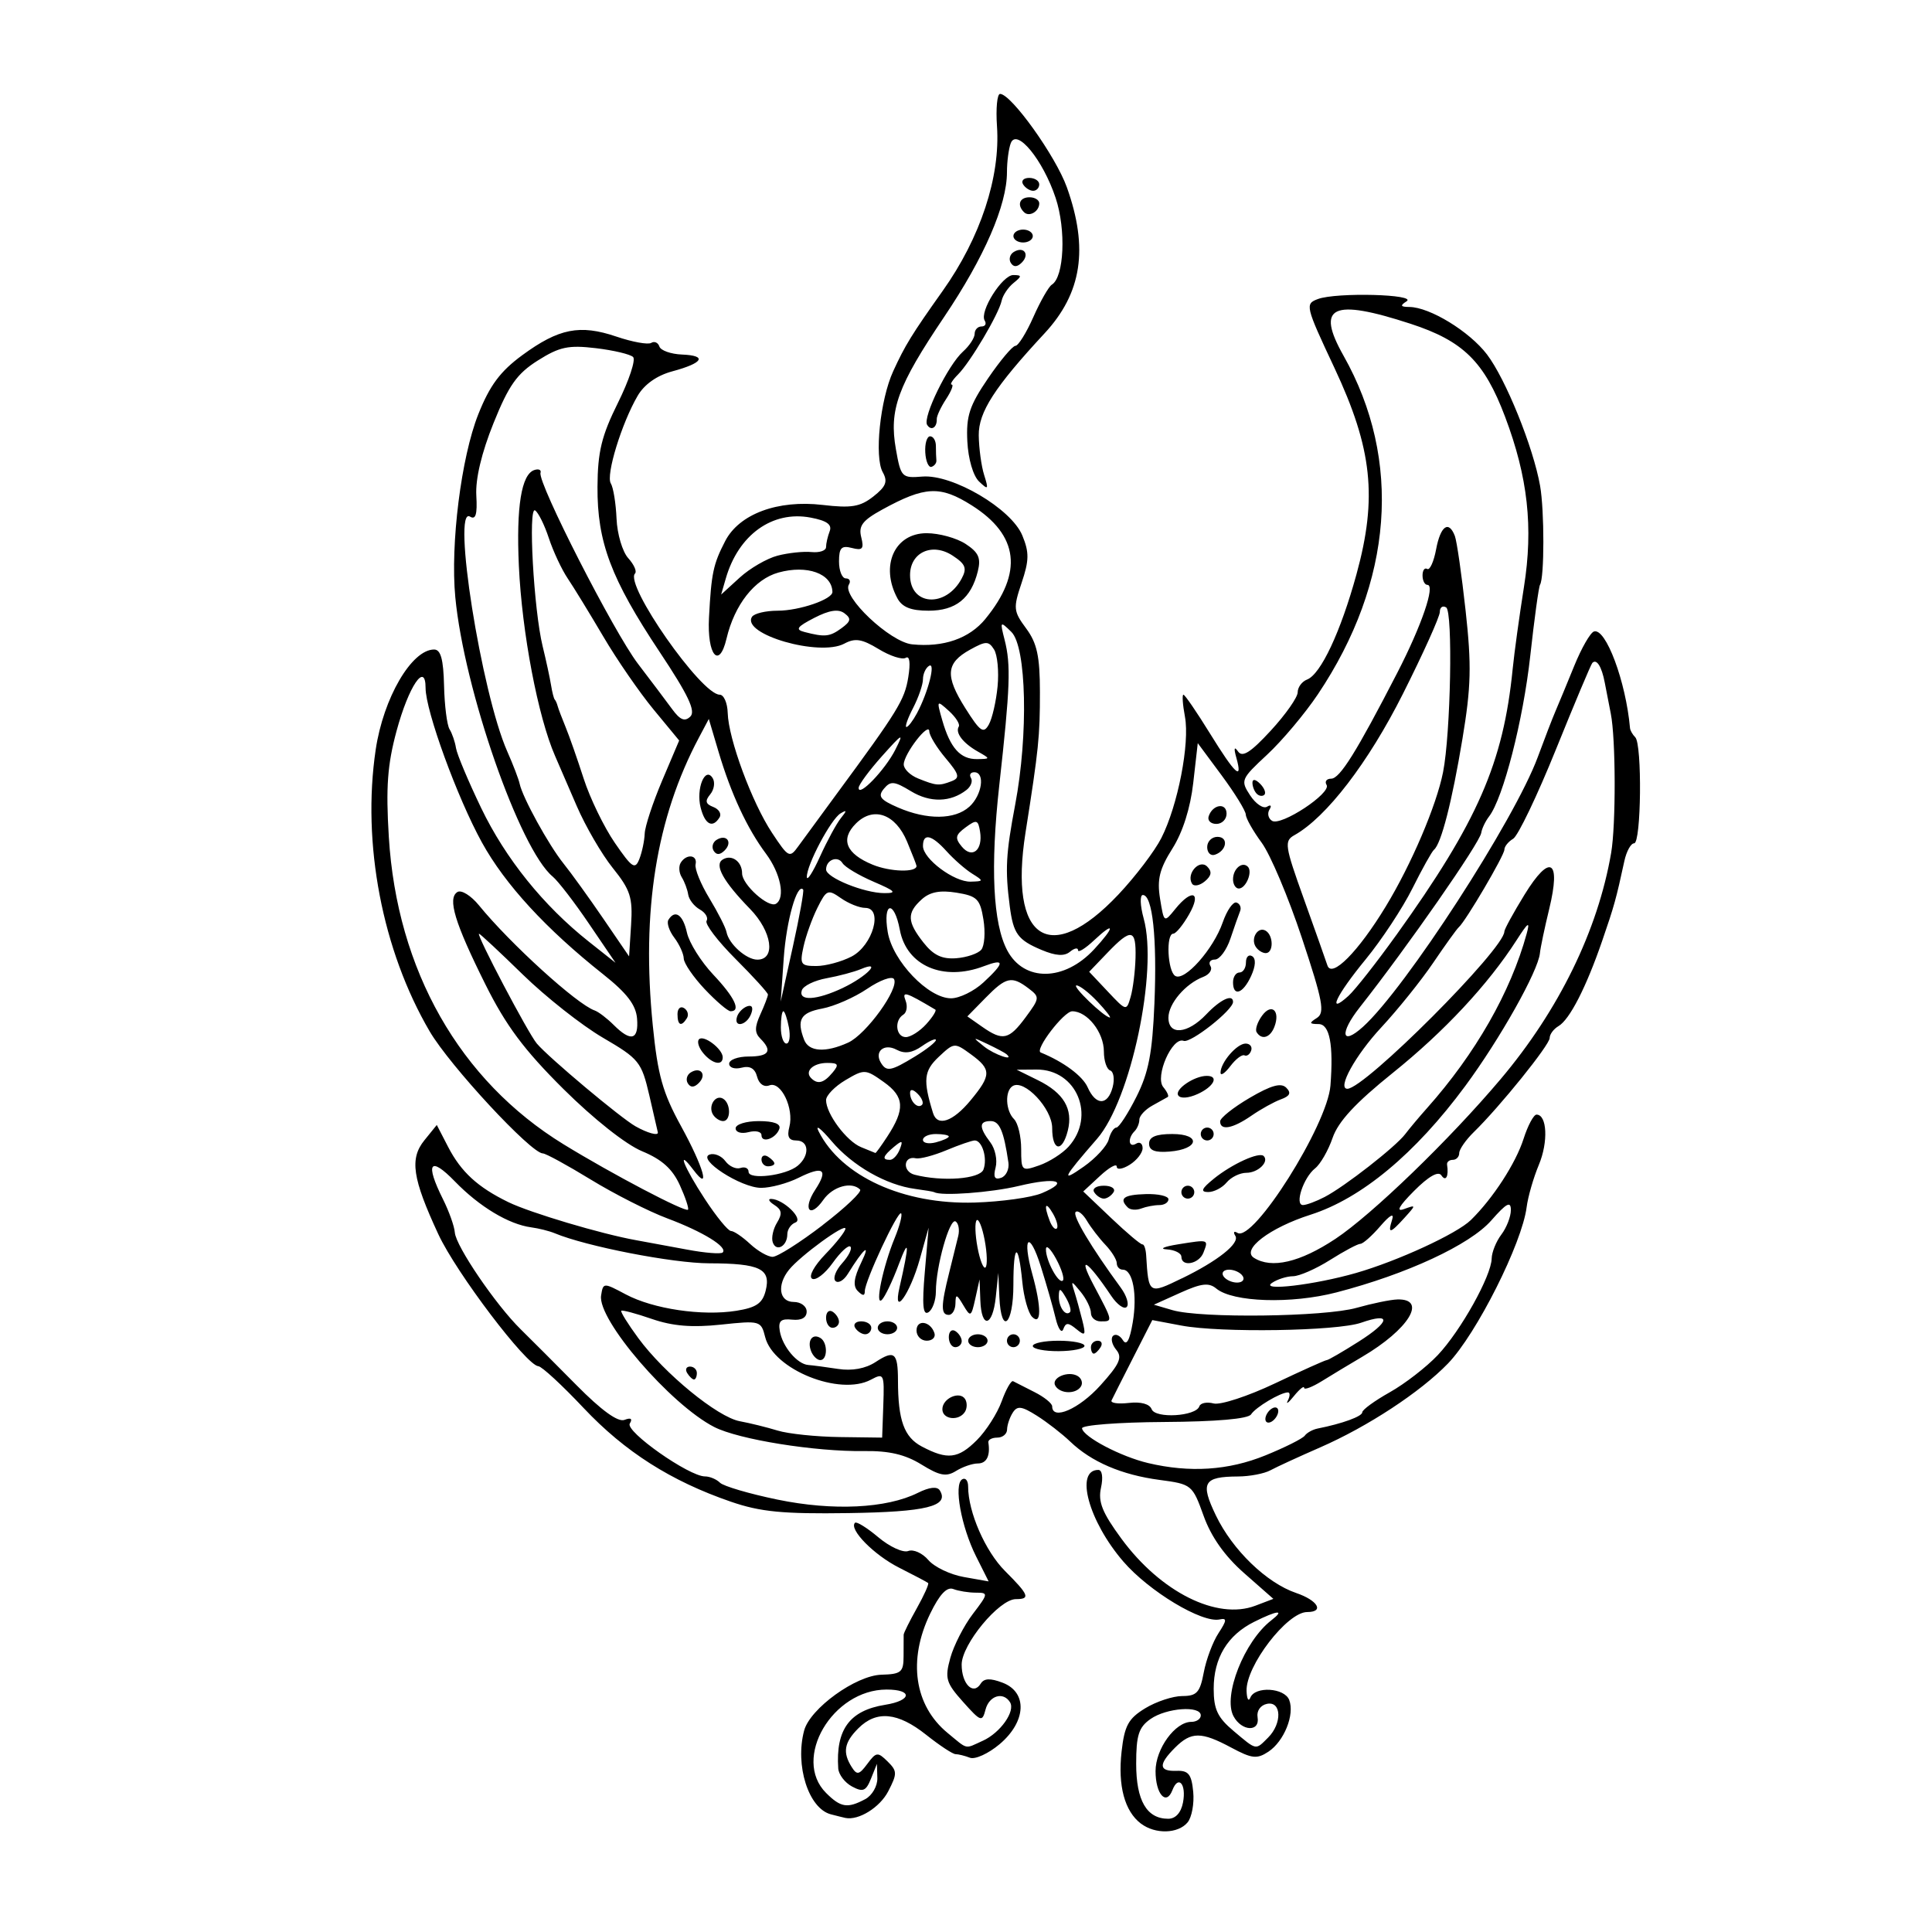 <?xml version="1.0" encoding="UTF-8" standalone="no"?>
<svg
   xmlns:dc="http://purl.org/dc/elements/1.1/"
   xmlns:cc="http://creativecommons.org/ns#"
   xmlns:rdf="http://www.w3.org/1999/02/22-rdf-syntax-ns#"
   xmlns:svg="http://www.w3.org/2000/svg"
   xmlns="http://www.w3.org/2000/svg"
   id="svgAY4"
   version="1.1"
   viewBox="0 0 100 100"
   height="100"
   width="100">
  <defs
     id="defs6029" />
  <path
     id="pathAY4"
     d="m 59.054,94.39 c -0.846,-0.642 -1.2,-1.963 -1.001,-3.729 0.151,-1.343 0.35,-1.708 1.22,-2.239 0.572,-0.349 1.436,-0.634 1.922,-0.635 0.75,-0.001 0.917,-0.184 1.111,-1.22 0.126,-0.671 0.469,-1.586 0.763,-2.034 0.435,-0.664 0.446,-0.795 0.059,-0.711 -0.909,0.199 -3.659,-1.456 -4.991,-3.004 -1.791,-2.081 -2.514,-4.735 -1.288,-4.735 0.199,0 0.256,0.386 0.138,0.923 -0.16,0.728 0.064,1.286 1.06,2.641 2.032,2.763 4.944,4.219 6.929,3.465 l 0.933,-0.355 -1.51,-1.329 C 63.394,80.544 62.691,79.551 62.3,78.462 61.72,76.85 61.684,76.821 60.012,76.599 58.057,76.339 56.49,75.667 55.395,74.617 c -0.422,-0.404 -1.199,-1.008 -1.728,-1.341 -0.789,-0.498 -1.013,-0.526 -1.249,-0.154 -0.158,0.249 -0.289,0.641 -0.292,0.871 -0.003,0.23 -0.231,0.418 -0.507,0.418 -0.276,0 -0.484,0.113 -0.462,0.251 0.109,0.691 -0.089,1.087 -0.546,1.087 -0.278,0 -0.786,0.175 -1.128,0.388 -0.502,0.314 -0.845,0.25 -1.79,-0.334 -0.84,-0.519 -1.674,-0.715 -2.969,-0.696 -2.535,0.037 -6.493,-0.599 -7.755,-1.245 -2.27,-1.162 -6.053,-5.56 -5.856,-6.807 0.106,-0.673 0.121,-0.673 1.278,-0.057 1.42,0.756 3.952,1.131 5.724,0.848 1.027,-0.164 1.352,-0.386 1.515,-1.037 0.285,-1.136 -0.288,-1.414 -2.922,-1.42 -1.886,-0.004 -6.364,-0.876 -7.995,-1.556 -0.276,-0.115 -0.825,-0.253 -1.219,-0.306 -1.163,-0.156 -2.679,-1.068 -3.948,-2.375 -1.3,-1.339 -1.555,-0.958 -0.617,0.92 0.313,0.626 0.589,1.401 0.613,1.723 0.053,0.707 2.122,3.747 3.407,5.007 0.511,0.501 1.813,1.805 2.895,2.899 1.291,1.306 2.142,1.921 2.479,1.792 0.332,-0.128 0.429,-0.061 0.275,0.188 -0.251,0.405 3.064,2.738 3.891,2.738 0.248,0 0.598,0.147 0.777,0.326 0.179,0.179 1.518,0.573 2.976,0.874 2.867,0.593 5.646,0.459 7.266,-0.349 0.598,-0.298 1.002,-0.343 1.136,-0.127 0.507,0.82 -0.69,1.116 -4.746,1.175 -3.379,0.049 -4.537,-0.063 -6.065,-0.589 -3.105,-1.068 -5.49,-2.586 -7.627,-4.853 -1.11,-1.178 -2.163,-2.151 -2.341,-2.161 -0.615,-0.036 -4.246,-4.827 -5.176,-6.829 -1.344,-2.894 -1.495,-3.911 -0.721,-4.867 l 0.64,-0.791 0.586,1.134 c 0.672,1.3 1.535,2.09 3.123,2.863 1.131,0.55 4.814,1.647 6.6,1.966 0.538,0.096 1.731,0.316 2.65,0.489 0.919,0.173 1.747,0.239 1.839,0.148 0.276,-0.276 -1.021,-1.074 -2.87,-1.766 -0.957,-0.358 -2.737,-1.261 -3.955,-2.006 -1.218,-0.745 -2.335,-1.355 -2.483,-1.355 -0.607,0 -4.814,-4.536 -5.856,-6.314 -2.454,-4.187 -3.517,-9.733 -2.796,-14.585 0.398,-2.675 1.86,-5.183 3.023,-5.183 0.344,0 0.483,0.504 0.515,1.87 0.024,1.028 0.152,2.044 0.285,2.257 0.133,0.213 0.283,0.651 0.333,0.972 0.05,0.322 0.635,1.715 1.3,3.097 1.263,2.626 3.224,5.062 5.571,6.921 l 1.386,1.098 -1.371,-2.018 C 29.735,46.704 28.887,45.603 28.604,45.368 26.899,43.953 24.02,35.689 23.566,30.909 c -0.26,-2.744 0.305,-7.241 1.19,-9.465 0.595,-1.496 1.138,-2.225 2.278,-3.061 1.892,-1.387 2.983,-1.602 4.871,-0.961 0.827,0.281 1.638,0.427 1.802,0.326 0.164,-0.102 0.355,-0.017 0.423,0.188 0.068,0.205 0.595,0.392 1.17,0.415 1.326,0.054 1.103,0.438 -0.506,0.871 -0.792,0.213 -1.444,0.674 -1.788,1.263 -0.831,1.423 -1.655,4.108 -1.391,4.535 0.13,0.21 0.263,1.031 0.297,1.825 0.033,0.794 0.306,1.714 0.605,2.045 0.299,0.331 0.458,0.688 0.352,0.794 -0.562,0.562 3.427,6.273 4.382,6.273 0.213,0 0.4,0.424 0.415,0.943 0.038,1.348 1.253,4.635 2.295,6.209 0.852,1.287 0.91,1.317 1.361,0.691 0.259,-0.36 1.137,-1.557 1.95,-2.66 3.208,-4.354 3.549,-4.909 3.739,-6.08 0.122,-0.752 0.073,-1.136 -0.13,-1.011 -0.18,0.111 -0.812,-0.093 -1.404,-0.454 -0.863,-0.525 -1.217,-0.581 -1.776,-0.281 -1.285,0.688 -5.336,-0.485 -4.78,-1.384 0.109,-0.176 0.708,-0.32 1.332,-0.32 1.122,0 2.843,-0.591 2.833,-0.973 -0.025,-0.951 -1.309,-1.412 -2.791,-1.003 -1.236,0.341 -2.276,1.664 -2.691,3.421 -0.38,1.613 -1.01,0.856 -0.907,-1.089 0.122,-2.302 0.22,-2.765 0.838,-3.959 0.726,-1.405 2.719,-2.145 5.041,-1.872 1.489,0.175 1.948,0.099 2.629,-0.437 0.658,-0.517 0.756,-0.773 0.484,-1.259 -0.44,-0.787 -0.134,-3.745 0.541,-5.221 0.615,-1.344 0.96,-1.904 2.561,-4.159 1.955,-2.751 2.994,-5.901 2.813,-8.522 -0.064,-0.922 0.008,-1.676 0.159,-1.676 0.577,0 2.882,3.223 3.458,4.835 1.131,3.165 0.777,5.477 -1.158,7.561 -2.583,2.782 -3.418,4.078 -3.403,5.277 0.009,0.671 0.134,1.596 0.28,2.055 0.238,0.754 0.212,0.787 -0.264,0.334 -0.305,-0.29 -0.562,-1.166 -0.607,-2.076 -0.066,-1.317 0.109,-1.85 1.07,-3.26 0.632,-0.927 1.27,-1.685 1.418,-1.686 0.148,-3.68e-4 0.566,-0.672 0.929,-1.491 0.363,-0.82 0.793,-1.573 0.955,-1.674 0.639,-0.395 0.747,-2.84 0.199,-4.49 C 53.983,8.271 52.624,6.611 52.317,7.411 52.209,7.694 52.12,8.368 52.12,8.909 c 0,1.709 -1.17,4.406 -3.256,7.502 -2.408,3.575 -2.853,4.798 -2.492,6.841 0.256,1.451 0.305,1.502 1.368,1.415 1.566,-0.127 4.602,1.661 5.174,3.046 0.363,0.879 0.357,1.29 -0.036,2.457 -0.441,1.308 -0.425,1.465 0.237,2.36 0.562,0.76 0.709,1.441 0.711,3.28 0.002,2.316 -0.065,2.964 -0.746,7.284 -0.875,5.55 1.254,6.972 4.806,3.209 0.88,-0.932 1.881,-2.249 2.225,-2.927 0.854,-1.681 1.48,-4.902 1.221,-6.283 -0.117,-0.625 -0.152,-1.136 -0.078,-1.136 0.074,0 0.692,0.903 1.373,2.006 1.309,2.12 1.713,2.492 1.365,1.254 -0.139,-0.494 -0.108,-0.604 0.089,-0.321 0.225,0.323 0.652,0.051 1.694,-1.079 0.766,-0.831 1.393,-1.724 1.393,-1.984 0,-0.26 0.219,-0.557 0.486,-0.66 0.708,-0.272 1.74,-2.471 2.557,-5.448 1.091,-3.975 0.82,-6.504 -1.143,-10.687 -1.504,-3.204 -1.529,-3.31 -0.851,-3.561 0.963,-0.356 5.163,-0.245 4.584,0.121 -0.346,0.219 -0.312,0.287 0.148,0.291 1.055,0.009 3.107,1.263 4.015,2.454 0.971,1.273 2.4,4.807 2.751,6.804 0.227,1.29 0.224,4.749 -0.003,5.117 -0.068,0.109 -0.295,1.765 -0.506,3.681 -0.367,3.337 -1.399,7.361 -2.132,8.315 -0.191,0.248 -0.373,0.63 -0.405,0.848 -0.077,0.524 -3.812,5.887 -6.287,9.029 -1.063,1.349 -0.954,2.021 0.165,1.011 2.194,-1.981 7.85,-10.71 9.05,-13.968 0.348,-0.945 0.763,-2.019 0.921,-2.386 0.159,-0.368 0.593,-1.417 0.965,-2.331 0.372,-0.914 0.83,-1.714 1.019,-1.777 0.611,-0.204 1.653,2.586 1.867,5 0.011,0.123 0.133,0.336 0.271,0.474 0.363,0.363 0.309,5.489 -0.057,5.489 -0.169,0 -0.398,0.414 -0.507,0.92 -0.428,1.973 -0.523,2.317 -1.149,4.134 -0.828,2.404 -1.682,4.07 -2.261,4.409 -0.251,0.147 -0.456,0.424 -0.456,0.615 0,0.357 -2.578,3.555 -3.926,4.869 -0.415,0.405 -0.755,0.894 -0.755,1.087 0,0.193 -0.15,0.35 -0.334,0.35 -0.184,0 -0.317,0.113 -0.295,0.251 0.095,0.602 -0.064,0.899 -0.295,0.552 -0.158,-0.237 -0.662,0.051 -1.416,0.808 -0.778,0.782 -0.953,1.096 -0.52,0.938 0.634,-0.231 0.635,-0.22 0.032,0.446 -0.756,0.836 -0.882,0.855 -0.644,0.098 0.114,-0.363 -0.117,-0.236 -0.608,0.334 -0.435,0.506 -0.902,0.92 -1.037,0.92 -0.135,0 -0.841,0.376 -1.569,0.836 -0.728,0.46 -1.591,0.838 -1.916,0.841 -0.325,0.003 -0.818,0.159 -1.093,0.348 -0.64,0.438 2.2,0.102 4.347,-0.514 2.159,-0.62 5.225,-2.032 5.95,-2.742 1.142,-1.117 2.323,-2.936 2.728,-4.203 0.221,-0.69 0.523,-1.254 0.671,-1.254 0.548,0 0.615,1.417 0.121,2.597 -0.28,0.67 -0.564,1.656 -0.632,2.191 -0.237,1.875 -2.596,6.565 -4.071,8.093 -1.428,1.479 -4.156,3.27 -6.623,4.347 -1.095,0.478 -2.252,1.01 -2.571,1.183 -0.319,0.173 -1.072,0.316 -1.672,0.319 -1.794,0.009 -1.968,0.316 -1.145,2.023 0.861,1.786 2.623,3.488 4.15,4.007 1.126,0.383 1.475,0.987 0.57,0.987 -1.035,0 -3.18,2.795 -3.135,4.084 0.015,0.42 0.102,0.576 0.195,0.346 0.245,-0.606 1.769,-0.513 2.013,0.123 0.291,0.757 -0.267,2.14 -1.079,2.676 -0.59,0.39 -0.852,0.361 -1.921,-0.212 -1.556,-0.834 -2.074,-0.833 -2.913,0.005 -0.871,0.871 -0.846,1.23 0.084,1.197 0.614,-0.022 0.772,0.177 0.859,1.082 0.059,0.61 -0.073,1.324 -0.292,1.588 -0.49,0.591 -1.674,0.621 -2.411,0.062 z m 2.178,-1.095 c 0.182,-0.95 -0.24,-1.44 -0.548,-0.638 -0.319,0.83 -0.873,0.206 -0.873,-0.983 0,-1.155 1.014,-2.551 1.852,-2.551 0.269,0 0.489,-0.15 0.489,-0.334 0,-0.52 -1.773,-0.393 -2.601,0.186 -0.611,0.428 -0.743,0.84 -0.743,2.317 0,1.907 0.547,2.847 1.657,2.847 0.382,0 0.665,-0.311 0.767,-0.844 z m 4.407,-3.36 c 0.733,-0.733 0.693,-1.899 -0.06,-1.744 -0.337,0.069 -0.543,0.364 -0.487,0.693 0.133,0.777 -0.823,0.737 -1.246,-0.053 -0.561,-1.049 0.555,-3.879 1.958,-4.964 0.729,-0.564 0.325,-0.527 -0.893,0.081 -1.376,0.686 -2.091,1.87 -2.091,3.462 0,1.063 0.2,1.488 1.029,2.185 1.214,1.021 1.125,1.004 1.79,0.34 z M 65.489,75.334 c 1.015,-0.412 1.936,-0.873 2.046,-1.025 0.11,-0.152 0.411,-0.318 0.669,-0.369 1.275,-0.252 2.307,-0.629 2.307,-0.841 0,-0.13 0.639,-0.595 1.421,-1.034 0.782,-0.439 1.899,-1.304 2.484,-1.922 1.191,-1.26 2.777,-4.102 2.793,-5.004 0.006,-0.325 0.232,-0.883 0.502,-1.24 0.27,-0.357 0.491,-0.926 0.491,-1.266 0,-0.481 -0.224,-0.362 -1.015,0.539 -1.108,1.262 -4.367,2.776 -8.014,3.723 -2.339,0.607 -5.362,0.51 -6.217,-0.199 -0.385,-0.32 -0.771,-0.275 -1.859,0.216 l -1.373,0.619 0.963,0.282 c 1.466,0.43 7.871,0.35 9.527,-0.119 0.807,-0.228 1.757,-0.424 2.111,-0.434 1.574,-0.046 0.594,1.551 -1.824,2.972 -0.626,0.368 -1.557,0.929 -2.069,1.247 -0.512,0.318 -0.931,0.477 -0.931,0.354 0,-0.123 -0.237,0.068 -0.526,0.425 -0.289,0.357 -0.431,0.461 -0.315,0.231 0.116,-0.23 0.118,-0.418 0.003,-0.418 -0.384,0 -1.667,0.764 -1.908,1.137 -0.152,0.234 -1.799,0.377 -4.514,0.394 -2.351,0.014 -4.257,0.162 -4.235,0.328 0.059,0.44 2.007,1.464 3.421,1.798 2.158,0.51 4.154,0.381 6.062,-0.394 z m 0.006,-1.886 c 0,-0.184 0.15,-0.427 0.334,-0.541 0.184,-0.114 0.334,-0.056 0.334,0.128 0,0.184 -0.15,0.427 -0.334,0.541 -0.184,0.114 -0.334,0.056 -0.334,-0.128 z m -14.933,1.093 c 0.48,-0.48 1.059,-1.385 1.285,-2.011 0.226,-0.626 0.493,-1.093 0.593,-1.038 0.1,0.055 0.596,0.307 1.101,0.56 0.506,0.254 0.92,0.587 0.92,0.742 0,0.741 1.389,0.138 2.49,-1.081 1,-1.107 1.155,-1.452 0.827,-1.847 -0.222,-0.267 -0.298,-0.59 -0.17,-0.719 0.128,-0.128 0.359,-0.03 0.512,0.219 0.19,0.307 0.353,0.015 0.51,-0.915 0.245,-1.45 0.004,-2.733 -0.514,-2.733 -0.172,0 -0.312,-0.15 -0.312,-0.334 0,-0.184 -0.263,-0.611 -0.585,-0.949 -0.322,-0.338 -0.756,-0.902 -0.964,-1.254 -0.208,-0.352 -0.47,-0.553 -0.581,-0.448 -0.182,0.172 0.805,1.825 2.335,3.914 0.307,0.419 0.445,0.87 0.307,1.003 -0.138,0.133 -0.497,-0.126 -0.799,-0.576 -1.246,-1.857 -1.771,-2.18 -0.912,-0.561 1.015,1.914 1.009,1.881 0.363,1.881 -0.276,0 -0.502,-0.197 -0.502,-0.438 0,-0.241 -0.238,-0.73 -0.529,-1.087 -0.488,-0.599 -0.514,-0.602 -0.333,-0.033 0.108,0.339 0.295,1.016 0.417,1.505 0.194,0.778 0.156,0.835 -0.303,0.457 -0.429,-0.353 -0.553,-0.353 -0.683,0 -0.087,0.238 -0.266,-0.019 -0.397,-0.571 -0.131,-0.552 -0.475,-1.755 -0.765,-2.675 -0.598,-1.898 -0.981,-1.552 -0.44,0.398 0.477,1.717 0.472,2.693 -0.01,2.211 -0.202,-0.202 -0.43,-1.012 -0.507,-1.8 -0.206,-2.112 -0.463,-2.035 -0.463,0.138 0,2.086 -0.635,2.648 -0.725,0.641 l -0.056,-1.254 -0.131,1.254 c -0.161,1.539 -0.745,1.661 -0.799,0.167 l -0.04,-1.087 -0.222,1.003 c -0.21,0.948 -0.244,0.966 -0.619,0.334 -0.348,-0.586 -0.398,-0.596 -0.407,-0.084 -0.005,0.322 -0.161,0.585 -0.345,0.585 -0.415,0 -0.411,-0.466 0.018,-2.173 0.185,-0.736 0.398,-1.598 0.473,-1.916 0.075,-0.318 0.013,-0.655 -0.138,-0.748 -0.309,-0.191 -1.021,2.341 -1.021,3.628 0,0.459 -0.174,0.943 -0.386,1.074 -0.284,0.176 -0.334,-0.37 -0.188,-2.07 l 0.198,-2.309 -0.457,1.632 c -0.506,1.806 -1.419,3.078 -1.049,1.461 0.518,-2.266 0.506,-2.643 -0.038,-1.194 -0.323,0.861 -0.718,1.688 -0.878,1.839 -0.374,0.354 0.058,-1.724 0.667,-3.204 0.257,-0.626 0.406,-1.2 0.331,-1.275 -0.164,-0.164 -1.878,3.508 -1.878,4.025 0,0.257 -0.104,0.256 -0.363,-0.002 -0.261,-0.261 -0.209,-0.679 0.183,-1.488 0.518,-1.068 0.115,-0.722 -0.701,0.601 -0.208,0.338 -0.496,0.502 -0.639,0.365 -0.143,-0.137 0.014,-0.551 0.349,-0.922 0.335,-0.37 0.526,-0.756 0.425,-0.857 -0.101,-0.101 -0.513,0.277 -0.915,0.842 -0.402,0.564 -0.883,0.932 -1.069,0.818 -0.193,-0.119 0.105,-0.666 0.694,-1.274 0.568,-0.586 1.032,-1.178 1.032,-1.317 0,-0.297 -2.325,1.396 -2.915,2.123 -0.644,0.793 -0.518,1.672 0.24,1.672 0.369,0 0.669,0.223 0.669,0.498 0,0.317 -0.273,0.469 -0.752,0.418 -0.586,-0.062 -0.727,0.068 -0.639,0.589 0.137,0.805 0.902,1.716 1.476,1.758 0.229,0.017 0.924,0.108 1.544,0.204 0.721,0.111 1.418,-0.017 1.933,-0.354 0.981,-0.643 1.161,-0.496 1.164,0.95 0.003,2.067 0.317,2.935 1.235,3.42 1.327,0.701 1.88,0.637 2.847,-0.33 z m -1.785,-1.599 c 0,-0.567 0.904,-0.968 1.179,-0.523 0.109,0.176 0.105,0.47 -0.009,0.654 -0.309,0.5 -1.17,0.403 -1.17,-0.131 z m 5.85,-1.208 c -0.254,-0.411 0.666,-0.812 1.161,-0.506 0.196,0.121 0.269,0.36 0.163,0.531 -0.255,0.413 -1.063,0.397 -1.325,-0.025 z M 41.98,69.93 c -0.209,-0.545 0.072,-0.931 0.489,-0.673 0.38,0.235 0.371,1.141 -0.011,1.141 -0.164,0 -0.38,-0.211 -0.479,-0.469 z m 11.477,-0.26 c 0,-0.151 0.602,-0.274 1.338,-0.274 0.736,0 1.338,0.12 1.338,0.266 0,0.146 -0.602,0.27 -1.338,0.274 -0.736,0.004 -1.338,-0.115 -1.338,-0.266 z m 3.009,0.06 c 0,-0.184 0.159,-0.334 0.354,-0.334 0.195,0 0.261,0.15 0.147,0.334 -0.114,0.184 -0.273,0.334 -0.354,0.334 -0.081,0 -0.147,-0.15 -0.147,-0.334 z m -7.356,-0.521 c 0,-0.287 0.15,-0.428 0.334,-0.315 0.184,0.114 0.334,0.348 0.334,0.521 0,0.173 -0.15,0.315 -0.334,0.315 -0.184,0 -0.334,-0.235 -0.334,-0.521 z m 1.003,0.187 c 0,-0.184 0.226,-0.334 0.502,-0.334 0.276,0 0.502,0.15 0.502,0.334 0,0.184 -0.226,0.334 -0.502,0.334 -0.276,0 -0.502,-0.15 -0.502,-0.334 z m 2.006,0 c 0,-0.184 0.15,-0.334 0.334,-0.334 0.184,0 0.334,0.15 0.334,0.334 0,0.184 -0.15,0.334 -0.334,0.334 -0.184,0 -0.334,-0.15 -0.334,-0.334 z M 47.439,68.866 c 0,-0.59 0.72,-0.488 0.926,0.132 0.073,0.218 -0.106,0.397 -0.397,0.397 -0.291,0 -0.529,-0.238 -0.529,-0.529 z m -3.177,-0.139 c -0.114,-0.184 0.028,-0.334 0.315,-0.334 0.287,0 0.521,0.15 0.521,0.334 0,0.184 -0.142,0.334 -0.315,0.334 -0.173,0 -0.408,-0.15 -0.521,-0.334 z m 1.17,0 c 0,-0.184 0.226,-0.334 0.502,-0.334 0.276,0 0.502,0.15 0.502,0.334 0,0.184 -0.226,0.334 -0.502,0.334 -0.276,0 -0.502,-0.15 -0.502,-0.334 z m -2.675,-0.521 c 0,-0.287 0.15,-0.428 0.334,-0.315 0.184,0.114 0.334,0.348 0.334,0.521 0,0.173 -0.15,0.315 -0.334,0.315 -0.184,0 -0.334,-0.235 -0.334,-0.521 z m 2.963,4.518 c 0.057,-1.616 0.03,-1.671 -0.641,-1.312 -1.612,0.863 -5.052,-0.523 -5.474,-2.205 -0.212,-0.846 -0.262,-0.86 -2.294,-0.644 -1.492,0.159 -2.497,0.076 -3.569,-0.294 -0.82,-0.283 -1.533,-0.474 -1.584,-0.423 -0.051,0.051 0.346,0.688 0.881,1.416 1.348,1.833 4.102,4.088 5.25,4.3 0.526,0.097 1.408,0.315 1.96,0.484 0.552,0.169 1.995,0.32 3.207,0.336 l 2.204,0.029 z M 35.568,71.068 c -0.114,-0.184 -0.047,-0.334 0.147,-0.334 0.195,0 0.354,0.15 0.354,0.334 0,0.184 -0.066,0.334 -0.147,0.334 -0.081,0 -0.24,-0.15 -0.354,-0.334 z m 26.511,1.722 c 0.057,-0.172 0.39,-0.239 0.74,-0.147 0.349,0.091 1.777,-0.376 3.173,-1.039 1.396,-0.663 2.602,-1.205 2.681,-1.205 0.079,0 0.821,-0.43 1.65,-0.956 1.649,-1.046 1.713,-1.532 0.128,-0.979 -1.247,0.435 -7.273,0.53 -9.303,0.147 l -1.505,-0.284 -0.996,1.956 c -0.548,1.076 -1.049,2.067 -1.113,2.203 -0.065,0.136 0.338,0.194 0.894,0.13 0.622,-0.072 1.077,0.052 1.181,0.324 0.191,0.498 2.296,0.371 2.469,-0.149 z m -6.909,-5.626 c -0.291,-0.501 -0.357,-0.516 -0.365,-0.081 -0.011,0.563 0.341,1.07 0.578,0.833 0.078,-0.078 -0.018,-0.417 -0.213,-0.752 z m 6.01,-0.997 c 1.86,-0.906 3,-1.813 2.762,-2.198 -0.123,-0.198 -0.073,-0.268 0.11,-0.155 0.815,0.504 4.654,-5.582 4.812,-7.626 0.163,-2.115 -0.041,-3.177 -0.611,-3.182 -0.493,-0.004 -0.507,-0.054 -0.091,-0.318 0.422,-0.267 0.31,-0.869 -0.777,-4.143 -0.699,-2.107 -1.636,-4.325 -2.083,-4.93 -0.446,-0.605 -0.815,-1.259 -0.82,-1.453 -0.005,-0.194 -0.566,-1.105 -1.247,-2.025 l -1.239,-1.672 -0.234,2.059 c -0.148,1.304 -0.543,2.549 -1.078,3.396 -0.669,1.06 -0.801,1.597 -0.64,2.594 0.204,1.257 0.204,1.257 0.79,0.533 0.869,-1.074 1.372,-0.878 0.714,0.277 -0.313,0.551 -0.682,1.002 -0.82,1.003 -0.386,0.003 -0.297,1.94 0.101,2.186 0.484,0.299 1.979,-1.385 2.458,-2.768 0.217,-0.625 0.538,-1.088 0.715,-1.029 0.177,0.059 0.26,0.258 0.186,0.442 -0.075,0.184 -0.3,0.823 -0.5,1.421 -0.2,0.598 -0.562,1.087 -0.804,1.087 -0.242,0 -0.346,0.152 -0.231,0.337 0.114,0.185 -0.053,0.437 -0.373,0.56 -0.923,0.354 -1.802,1.385 -1.802,2.113 0,0.932 0.993,0.844 1.958,-0.173 0.733,-0.773 1.386,-1.076 1.386,-0.644 0,0.422 -2.197,2.153 -2.557,2.015 -0.59,-0.226 -1.503,1.853 -1.052,2.396 0.198,0.239 0.302,0.469 0.23,0.51 -0.072,0.042 -0.432,0.242 -0.8,0.446 -0.368,0.204 -0.669,0.53 -0.669,0.724 0,0.195 -0.113,0.467 -0.251,0.604 -0.371,0.371 -0.304,0.881 0.084,0.641 0.184,-0.114 0.334,-0.008 0.334,0.234 0,0.242 -0.301,0.629 -0.669,0.859 -0.368,0.23 -0.669,0.273 -0.669,0.096 0,-0.177 -0.39,0.04 -0.867,0.482 l -0.867,0.804 1.452,1.382 c 0.799,0.76 1.523,1.37 1.61,1.357 0.087,-0.014 0.174,0.237 0.194,0.557 0.125,2.035 0.13,2.038 1.854,1.198 z m -0.032,-1.117 c 0,-0.184 -0.339,-0.356 -0.752,-0.382 -0.414,-0.026 -0.15,-0.144 0.585,-0.262 1.598,-0.256 1.575,-0.264 1.31,0.428 -0.228,0.593 -1.142,0.765 -1.142,0.215 z m -2.776,-2.553 c -0.468,-0.468 -0.209,-0.659 0.937,-0.691 0.644,-0.018 1.17,0.102 1.17,0.268 0,0.166 -0.213,0.301 -0.474,0.301 -0.261,0 -0.682,0.08 -0.937,0.178 -0.255,0.098 -0.568,0.073 -0.696,-0.056 z m -1.738,-0.791 c -0.114,-0.184 0.112,-0.334 0.502,-0.334 0.39,0 0.615,0.15 0.502,0.334 -0.114,0.184 -0.339,0.334 -0.502,0.334 -0.162,0 -0.388,-0.15 -0.502,-0.334 z m 4.514,0 c 0,-0.184 0.15,-0.334 0.334,-0.334 0.184,0 0.334,0.15 0.334,0.334 0,0.184 -0.15,0.334 -0.334,0.334 -0.184,0 -0.334,-0.15 -0.334,-0.334 z m 1.672,-0.691 c 0.949,-0.768 2.357,-1.41 2.588,-1.179 0.297,0.297 -0.292,0.868 -0.895,0.868 -0.334,0 -0.795,0.226 -1.024,0.502 -0.229,0.276 -0.661,0.498 -0.96,0.494 -0.409,-0.005 -0.337,-0.175 0.292,-0.684 z m -3.344,-1.821 c 0,-0.348 0.36,-0.498 1.198,-0.498 1.511,0 1.392,0.785 -0.137,0.909 -0.755,0.061 -1.061,-0.057 -1.061,-0.411 z m 2.675,-0.498 c 0,-0.184 0.15,-0.334 0.334,-0.334 0.184,0 0.334,0.15 0.334,0.334 0,0.184 -0.15,0.334 -0.334,0.334 -0.184,0 -0.334,-0.15 -0.334,-0.334 z m 1.003,-0.655 c 0,-0.176 0.687,-0.723 1.527,-1.215 1.111,-0.651 1.627,-0.795 1.895,-0.527 0.268,0.268 0.194,0.431 -0.273,0.601 -0.353,0.128 -1.04,0.509 -1.529,0.847 -0.974,0.674 -1.62,0.791 -1.62,0.294 z m -2.171,-1.347 c -0.192,-0.31 0.832,-1.007 1.48,-1.007 0.647,0 0.37,0.555 -0.468,0.937 -0.481,0.219 -0.902,0.249 -1.012,0.07 z m 2.192,-1.174 c 0,-0.524 0.845,-1.505 1.297,-1.505 0.225,0 0.355,0.162 0.289,0.359 -0.066,0.198 -0.222,0.311 -0.348,0.251 -0.125,-0.06 -0.455,0.192 -0.733,0.56 -0.278,0.368 -0.505,0.518 -0.505,0.334 z m 1.867,-2.094 c -0.086,-0.14 0.041,-0.525 0.283,-0.856 0.491,-0.672 0.955,-0.251 0.637,0.579 -0.217,0.565 -0.659,0.698 -0.919,0.277 z m -1.22,-2.588 c 0,-0.276 0.15,-0.502 0.334,-0.502 0.184,0 0.334,-0.235 0.334,-0.521 0,-0.287 0.145,-0.432 0.322,-0.322 0.202,0.125 0.182,0.506 -0.054,1.023 -0.418,0.917 -0.937,1.095 -0.937,0.322 z m 1.17,-1.839 c -0.273,-0.441 0.127,-1.067 0.525,-0.822 0.406,0.251 0.403,1.156 -0.003,1.156 -0.173,0 -0.408,-0.15 -0.521,-0.334 z m -3.292,-3.26 c -0.314,-0.507 0.38,-1.291 0.784,-0.886 0.26,0.26 0.226,0.476 -0.123,0.766 -0.267,0.222 -0.565,0.276 -0.661,0.12 z m 2.122,-0.231 c 0,-0.54 0.474,-0.939 0.766,-0.647 0.261,0.261 -0.099,1.129 -0.468,1.129 -0.164,0 -0.299,-0.217 -0.299,-0.482 z m -1.338,-1.664 c 0,-0.291 0.238,-0.529 0.529,-0.529 0.59,0 0.488,0.72 -0.132,0.926 -0.218,0.073 -0.397,-0.106 -0.397,-0.397 z m 0.077,-1.595 c 0.207,-0.62 0.926,-0.723 0.926,-0.132 0,0.291 -0.238,0.529 -0.529,0.529 -0.291,0 -0.47,-0.179 -0.397,-0.397 z m -7.895,22.913 c -0.283,-0.522 -0.52,-0.751 -0.528,-0.509 -0.018,0.577 0.662,1.838 0.876,1.625 0.091,-0.091 -0.065,-0.593 -0.348,-1.115 z m 9.657,0.89 C 64.211,65.868 63.892,65.718 63.617,65.718 c -0.276,0 -0.409,0.15 -0.295,0.334 0.114,0.184 0.432,0.334 0.708,0.334 0.276,0 0.409,-0.15 0.295,-0.334 z M 50.968,64.194 c -0.126,-0.671 -0.312,-1.136 -0.415,-1.034 -0.102,0.102 -0.083,0.735 0.043,1.406 0.126,0.671 0.312,1.136 0.415,1.034 0.102,-0.102 0.083,-0.735 -0.043,-1.406 z m 18.145,-0.065 c 1.897,-1.257 5.921,-5.146 8.562,-8.276 3.012,-3.569 5.029,-7.697 5.717,-11.703 0.252,-1.466 0.241,-5.916 -0.017,-7.209 -0.09,-0.449 -0.23,-1.173 -0.313,-1.609 -0.157,-0.832 -0.423,-1.253 -0.644,-1.018 -0.072,0.077 -0.921,2.095 -1.887,4.486 -0.966,2.391 -1.961,4.467 -2.21,4.614 -0.249,0.147 -0.454,0.4 -0.454,0.563 0,0.296 -2.002,3.703 -2.362,4.018 -0.105,0.092 -0.7,0.92 -1.323,1.839 -0.623,0.92 -1.832,2.424 -2.687,3.344 -1.339,1.44 -2.298,3.177 -1.755,3.177 0.896,0 8.125,-7.241 8.125,-8.138 0,-0.116 0.471,-0.977 1.046,-1.912 1.323,-2.15 1.897,-1.816 1.276,0.744 -0.238,0.98 -0.454,2.008 -0.48,2.284 -0.09,0.928 -2.06,4.433 -3.866,6.879 -2.586,3.501 -5.374,5.82 -8.007,6.661 -2.113,0.675 -3.599,1.807 -2.929,2.232 0.909,0.577 2.378,0.236 4.207,-0.976 z M 42.58,63.41 c 1.176,-0.901 2.048,-1.729 1.938,-1.839 -0.436,-0.436 -1.415,-0.162 -1.901,0.532 -0.693,0.99 -1.092,0.504 -0.424,-0.516 0.698,-1.065 0.425,-1.265 -0.856,-0.626 -0.575,0.287 -1.448,0.522 -1.94,0.522 -1.045,0 -3.353,-1.496 -2.662,-1.726 0.246,-0.082 0.611,0.073 0.811,0.344 0.2,0.271 0.552,0.43 0.782,0.353 0.23,-0.077 0.418,0.011 0.418,0.197 0,0.433 1.931,0.196 2.543,-0.312 0.633,-0.526 0.589,-1.308 -0.075,-1.308 -0.385,0 -0.488,-0.203 -0.357,-0.702 0.25,-0.956 -0.433,-2.381 -1.032,-2.151 -0.281,0.108 -0.54,-0.074 -0.638,-0.45 -0.112,-0.428 -0.371,-0.577 -0.805,-0.464 -0.352,0.092 -0.64,-6.67e-4 -0.64,-0.206 0,-0.205 0.451,-0.373 1.003,-0.373 1.064,0 1.252,-0.286 0.611,-0.927 -0.3,-0.3 -0.3,-0.595 0,-1.253 0.216,-0.473 0.392,-0.936 0.392,-1.028 0,-0.092 -0.755,-0.922 -1.678,-1.845 -0.923,-0.923 -1.597,-1.809 -1.498,-1.97 0.099,-0.16 -0.058,-0.425 -0.349,-0.588 -0.291,-0.163 -0.562,-0.511 -0.602,-0.773 -0.04,-0.262 -0.19,-0.665 -0.333,-0.894 -0.144,-0.23 -0.168,-0.568 -0.054,-0.752 0.296,-0.479 0.883,-0.414 0.769,0.085 -0.053,0.231 0.268,1.021 0.714,1.755 0.446,0.735 0.845,1.521 0.887,1.748 0.115,0.614 1.024,1.428 1.596,1.428 0.971,0 0.761,-1.456 -0.379,-2.627 -1.388,-1.426 -1.86,-2.28 -1.414,-2.555 0.463,-0.286 1.004,0.101 1.004,0.718 0,0.581 1.37,1.809 1.754,1.572 0.495,-0.306 0.24,-1.574 -0.519,-2.593 -0.975,-1.307 -1.806,-3.093 -2.453,-5.271 l -0.505,-1.702 -0.511,0.963 c -2.211,4.162 -2.982,8.966 -2.389,14.898 0.257,2.577 0.511,3.481 1.465,5.219 1.166,2.125 1.544,3.459 0.641,2.265 -0.909,-1.201 -0.501,-0.162 0.59,1.505 0.595,0.908 1.203,1.652 1.351,1.652 0.149,0 0.593,0.301 0.988,0.669 0.395,0.368 0.921,0.669 1.168,0.669 0.248,0 1.413,-0.738 2.589,-1.639 z m -2.583,0.889 c -0.079,-0.231 0.021,-0.688 0.222,-1.015 0.281,-0.458 0.249,-0.669 -0.137,-0.914 -0.276,-0.175 -0.351,-0.317 -0.167,-0.314 0.632,0.01 1.702,1.053 1.254,1.221 -0.23,0.086 -0.418,0.361 -0.418,0.611 0,0.618 -0.577,0.933 -0.754,0.412 z m -0.583,-4.285 c 0,-0.195 0.15,-0.261 0.334,-0.147 0.184,0.114 0.334,0.273 0.334,0.354 0,0.081 -0.15,0.147 -0.334,0.147 -0.184,0 -0.334,-0.159 -0.334,-0.354 z m 0,-1.259 c 0,-0.182 -0.301,-0.252 -0.669,-0.156 -0.374,0.098 -0.669,0.01 -0.669,-0.198 0,-0.205 0.539,-0.373 1.198,-0.373 0.776,0 1.152,0.14 1.066,0.397 -0.168,0.503 -0.926,0.774 -0.926,0.331 z M 36.906,57.693 c -0.273,-0.441 0.127,-1.067 0.525,-0.822 0.406,0.251 0.404,1.156 -0.003,1.156 -0.173,0 -0.408,-0.15 -0.521,-0.334 z m -1.305,-1.62 c -0.116,-0.187 -0.047,-0.441 0.152,-0.564 0.514,-0.318 0.846,0.117 0.417,0.547 -0.24,0.24 -0.427,0.246 -0.568,0.018 z m 0.797,-1.565 c -0.233,-0.28 -0.33,-0.603 -0.216,-0.716 0.243,-0.243 1.226,0.505 1.226,0.933 0,0.461 -0.545,0.344 -1.01,-0.216 z m -1.331,-2.018 c 0,-0.287 0.153,-0.427 0.34,-0.311 0.187,0.116 0.253,0.35 0.147,0.521 -0.287,0.464 -0.487,0.377 -0.487,-0.21 z m 3.086,0.124 c 0.073,-0.218 0.311,-0.457 0.53,-0.53 0.244,-0.081 0.319,0.071 0.194,0.397 -0.233,0.608 -0.924,0.734 -0.724,0.132 z M 36.478,51.201 c -0.592,-0.628 -1.081,-1.343 -1.087,-1.588 -0.006,-0.246 -0.227,-0.732 -0.491,-1.081 -0.264,-0.349 -0.401,-0.763 -0.304,-0.92 0.344,-0.556 0.755,-0.272 0.961,0.664 0.115,0.522 0.728,1.5 1.364,2.174 1.109,1.176 1.448,1.892 0.895,1.892 -0.143,0 -0.745,-0.514 -1.338,-1.142 z m 0.46,-7.166 c -0.116,-0.187 -0.047,-0.441 0.152,-0.564 0.514,-0.318 0.846,0.117 0.417,0.547 -0.24,0.24 -0.427,0.246 -0.568,0.018 z m -0.674,-2.238 c -0.246,-0.98 0.235,-2.151 0.625,-1.52 0.133,0.216 0.075,0.594 -0.129,0.84 -0.281,0.339 -0.243,0.497 0.16,0.652 0.292,0.112 0.438,0.355 0.323,0.541 -0.358,0.579 -0.756,0.37 -0.978,-0.512 z m 18.238,21.02 c -0.394,-0.678 -0.489,-0.461 -0.167,0.38 0.115,0.299 0.279,0.473 0.365,0.387 0.086,-0.086 -0.003,-0.431 -0.198,-0.767 z M 35.187,61.342 c -0.38,-0.838 -0.926,-1.329 -1.95,-1.753 -0.839,-0.347 -2.511,-1.67 -4.075,-3.223 -2.037,-2.024 -2.975,-3.281 -4.04,-5.419 -1.59,-3.191 -1.971,-4.452 -1.445,-4.777 0.202,-0.125 0.703,0.186 1.114,0.691 1.616,1.983 5.07,5.122 5.987,5.44 0.199,0.069 0.644,0.408 0.988,0.752 0.891,0.891 1.3,0.777 1.208,-0.334 -0.058,-0.705 -0.525,-1.314 -1.751,-2.287 -2.965,-2.351 -5.079,-4.649 -6.28,-6.828 -1.274,-2.311 -2.915,-6.811 -2.915,-7.994 0,-1.39 -0.875,-0.094 -1.503,2.227 -0.471,1.742 -0.557,2.911 -0.4,5.48 0.42,6.9 3.67,12.615 9.048,15.914 2.505,1.537 6.292,3.526 6.437,3.382 0.058,-0.058 -0.132,-0.63 -0.422,-1.27 z m 18.735,0.418 c 1.484,-0.628 0.782,-0.849 -1.19,-0.376 -1.44,0.345 -4.01,0.535 -4.373,0.323 -0.046,-0.027 -0.489,-0.102 -0.984,-0.168 -1.504,-0.199 -3.247,-1.194 -4.329,-2.47 -0.564,-0.666 -0.867,-0.894 -0.672,-0.507 1.172,2.325 4.394,3.794 8.074,3.682 1.379,-0.042 2.942,-0.26 3.474,-0.485 z m 14.642,0.195 c 1.036,-0.538 3.673,-2.596 4.17,-3.254 0.211,-0.279 0.718,-0.884 1.128,-1.344 2.506,-2.815 4.331,-6.01 5.158,-9.028 0.184,-0.671 0.081,-0.605 -0.522,0.334 -1.474,2.296 -3.743,4.729 -6.409,6.871 -1.926,1.548 -2.823,2.516 -3.113,3.36 -0.224,0.652 -0.632,1.363 -0.907,1.58 -0.604,0.477 -1.073,1.899 -0.627,1.899 0.175,0 0.681,-0.188 1.123,-0.418 z M 50.903,60.535 c 0.218,-0.569 -0.062,-1.505 -0.45,-1.505 -0.142,0 -0.8,0.227 -1.463,0.504 -0.663,0.277 -1.377,0.465 -1.587,0.418 -0.645,-0.145 -0.71,0.684 -0.066,0.851 1.434,0.372 3.377,0.226 3.567,-0.268 z m 1.291,-0.369 c -0.238,-1.625 -0.459,-2.139 -0.916,-2.139 -0.609,0 -0.614,0.317 -0.018,1.102 0.251,0.33 0.373,0.915 0.273,1.299 -0.131,0.501 -0.05,0.652 0.286,0.535 0.258,-0.09 0.427,-0.448 0.376,-0.797 z m 5.193,-1.191 c 0.088,-0.337 0.267,-0.613 0.397,-0.613 0.13,0 0.596,-0.715 1.035,-1.588 0.634,-1.26 0.827,-2.261 0.934,-4.841 0.14,-3.383 -0.097,-5.608 -0.599,-5.608 -0.161,0 -0.141,0.547 0.043,1.216 0.749,2.712 -0.666,9.395 -2.413,11.403 -1.788,2.054 -1.901,2.29 -0.689,1.44 0.623,-0.437 1.205,-1.071 1.293,-1.408 z m -2.078,0.376 c 1.429,-1.58 0.421,-4.006 -1.659,-3.991 l -1.028,0.008 1.101,0.543 c 1.336,0.658 1.828,1.489 1.546,2.612 -0.289,1.151 -0.808,1.064 -0.808,-0.136 0,-1.006 -1.447,-2.544 -2.046,-2.173 -0.412,0.254 -0.369,1.273 0.073,1.714 0.202,0.202 0.368,0.896 0.368,1.543 0,1.142 0.026,1.166 0.937,0.848 0.515,-0.18 1.198,-0.615 1.516,-0.967 z m -8.735,0.134 c 0.176,-0.459 0.127,-0.48 -0.299,-0.126 -0.58,0.482 -0.641,0.675 -0.211,0.675 0.164,0 0.393,-0.247 0.509,-0.549 z m -0.655,-0.646 c 0.937,-1.429 0.898,-2.069 -0.17,-2.83 -0.951,-0.677 -1.009,-0.68 -1.986,-0.103 -0.553,0.327 -1.006,0.793 -1.006,1.036 0,0.706 1.062,2.131 1.816,2.436 0.381,0.154 0.713,0.29 0.737,0.301 0.025,0.012 0.299,-0.366 0.609,-0.84 z m 3.191,-0.014 c 0,-0.07 -0.301,-0.128 -0.669,-0.128 -0.368,0 -0.669,0.136 -0.669,0.303 0,0.167 0.301,0.224 0.669,0.128 0.368,-0.096 0.669,-0.233 0.669,-0.303 z M 34.05,58.612 c -0.008,-0.046 -0.206,-0.908 -0.441,-1.915 -0.406,-1.738 -0.528,-1.89 -2.406,-2.987 -1.089,-0.636 -2.953,-2.107 -4.144,-3.268 -1.19,-1.162 -2.209,-2.112 -2.264,-2.112 -0.172,0 2.542,5.156 2.991,5.684 0.631,0.742 4.335,3.847 5.108,4.284 0.625,0.352 1.189,0.506 1.156,0.314 z m 16.183,-1.653 c 1.088,-1.314 1.09,-1.61 0.013,-2.394 -0.837,-0.61 -0.864,-0.607 -1.655,0.136 -0.775,0.728 -0.824,1.204 -0.298,2.908 0.223,0.725 1.024,0.456 1.94,-0.65 z m -2.732,-0.342 c -0.24,-0.24 -0.396,-0.26 -0.396,-0.05 0,0.446 0.395,0.842 0.619,0.619 0.095,-0.095 -0.005,-0.351 -0.223,-0.568 z m 10.09,-0.346 c 0.109,-0.414 0.051,-0.803 -0.128,-0.864 -0.179,-0.061 -0.326,-0.501 -0.326,-0.977 0,-0.996 -0.86,-2.089 -1.64,-2.086 -0.432,0.002 -1.959,1.999 -1.63,2.133 1.18,0.481 2.17,1.214 2.43,1.802 0.424,0.957 1.042,0.953 1.294,-0.008 z M 43.092,55.519 c 0.347,-0.418 0.302,-0.502 -0.274,-0.502 -0.732,0 -1.188,0.433 -0.832,0.789 0.337,0.337 0.656,0.254 1.105,-0.288 z m 4.263,-0.832 c 0.598,-0.364 1.087,-0.749 1.087,-0.854 0,-0.105 -0.324,0.036 -0.72,0.314 -0.506,0.355 -0.898,0.41 -1.317,0.185 -0.647,-0.346 -1.168,0.097 -0.805,0.686 0.289,0.467 0.517,0.424 1.755,-0.331 z m 4.737,-0.126 c -0.077,-0.067 -0.515,-0.301 -0.975,-0.52 -0.788,-0.375 -0.799,-0.368 -0.187,0.122 0.533,0.427 1.621,0.8 1.162,0.398 z m -8.193,-0.595 c 0.941,-0.429 2.664,-2.819 2.372,-3.291 -0.104,-0.168 -0.727,0.059 -1.384,0.504 -0.657,0.446 -1.706,0.907 -2.331,1.024 -1.121,0.21 -1.332,0.577 -0.934,1.616 0.239,0.623 1.107,0.679 2.276,0.147 z m -3.066,-0.788 c -0.088,-0.46 -0.217,-0.836 -0.288,-0.836 -0.071,0 -0.128,0.376 -0.128,0.836 0,0.46 0.13,0.836 0.288,0.836 0.158,0 0.216,-0.376 0.128,-0.836 z m 7.109,-0.169 c 0.334,-0.369 0.545,-0.707 0.47,-0.752 -1.555,-0.924 -1.737,-0.978 -1.538,-0.46 0.111,0.288 0.057,0.613 -0.119,0.722 -0.481,0.297 -0.384,1.161 0.13,1.161 0.247,0 0.723,-0.302 1.057,-0.671 z m 5.147,-0.358 c 0.732,-0.99 0.737,-1.046 0.146,-1.494 -0.868,-0.658 -1.16,-0.594 -2.224,0.492 l -0.941,0.96 0.765,0.536 c 1.07,0.749 1.386,0.68 2.254,-0.493 z m 3.712,-0.81 c -0.432,-0.46 -0.918,-0.836 -1.08,-0.836 -0.278,0 1.422,1.639 1.724,1.661 0.078,0.006 -0.212,-0.366 -0.643,-0.825 z m 1.973,-2.257 c 0.04,-1.512 -0.218,-1.559 -1.454,-0.269 l -0.944,0.985 0.965,1.024 c 0.958,1.017 0.966,1.019 1.182,0.269 0.12,-0.415 0.232,-1.32 0.251,-2.009 z m 13.494,-1.179 c 4.217,-5.878 5.543,-8.911 6.028,-13.784 0.082,-0.828 0.345,-2.734 0.583,-4.237 0.49,-3.097 0.204,-5.685 -0.976,-8.811 -1.076,-2.852 -2.165,-3.924 -4.888,-4.813 -4.068,-1.327 -4.925,-0.919 -3.473,1.654 3.045,5.396 2.567,11.709 -1.327,17.52 -0.669,0.998 -1.85,2.404 -2.625,3.124 -1.361,1.265 -1.391,1.336 -0.883,2.111 0.289,0.441 0.683,0.705 0.875,0.586 0.196,-0.121 0.251,-0.056 0.125,0.147 -0.123,0.2 -0.063,0.463 0.135,0.585 0.466,0.288 3.082,-1.438 2.821,-1.86 -0.109,-0.177 -0.002,-0.322 0.239,-0.323 0.447,-0.001 1.308,-1.38 3.424,-5.486 1.257,-2.437 1.978,-4.545 1.556,-4.545 -0.138,0 -0.252,-0.219 -0.252,-0.487 0,-0.268 0.109,-0.42 0.242,-0.337 0.133,0.082 0.341,-0.376 0.461,-1.018 0.228,-1.213 0.653,-1.515 0.97,-0.689 0.101,0.263 0.352,2.005 0.557,3.871 0.311,2.829 0.284,3.93 -0.164,6.627 -0.541,3.258 -1.099,5.433 -1.473,5.742 -0.111,0.092 -0.615,0.995 -1.119,2.006 -0.504,1.011 -1.595,2.666 -2.424,3.676 -1.528,1.862 -2.022,2.912 -0.886,1.884 0.342,-0.309 1.455,-1.725 2.474,-3.145 z M 65.049,41.085 c -0.123,-0.123 -0.223,-0.378 -0.223,-0.568 0,-0.21 0.156,-0.19 0.396,0.05 0.218,0.218 0.318,0.473 0.223,0.568 -0.095,0.095 -0.273,0.072 -0.396,-0.05 z m -23.478,4.959 c -0.311,-0.36 -0.868,1.605 -1.004,3.541 l -0.158,2.255 0.629,-2.842 c 0.346,-1.563 0.586,-2.893 0.532,-2.954 z m 2.061,5.087 c 1.228,-0.583 2.057,-1.446 0.936,-0.974 -0.352,0.148 -1.154,0.362 -1.783,0.476 -0.629,0.114 -1.205,0.394 -1.282,0.624 -0.192,0.577 0.767,0.521 2.129,-0.125 z m 7.269,-0.278 c 1.112,-1.03 1.119,-1.259 0.027,-0.844 -2.107,0.801 -4.004,-0.018 -4.353,-1.88 -0.294,-1.565 -0.891,-1.454 -0.626,0.116 0.253,1.497 2.098,3.427 3.276,3.427 0.436,0 1.19,-0.369 1.677,-0.82 z m 5.726,-1.711 c 1.088,-1.174 1.093,-1.498 0.008,-0.478 -0.46,0.432 -0.836,0.665 -0.836,0.519 0,-0.147 -0.188,-0.11 -0.418,0.08 -0.292,0.242 -0.734,0.214 -1.465,-0.093 -1.236,-0.52 -1.466,-0.836 -1.652,-2.271 -0.245,-1.893 -0.202,-2.695 0.283,-5.257 0.686,-3.623 0.585,-8.163 -0.198,-8.933 -0.585,-0.575 -0.598,-0.56 -0.351,0.406 0.331,1.297 0.289,2.448 -0.275,7.523 -0.471,4.244 -0.329,7.17 0.416,8.562 0.871,1.628 2.95,1.601 4.488,-0.059 z m 15.103,-2.229 c 1.325,-2.181 2.619,-5.215 2.962,-6.943 0.396,-2 0.516,-8.311 0.161,-8.53 -0.181,-0.112 -0.328,-0.006 -0.328,0.234 6.69e-4,0.241 -0.859,2.148 -1.91,4.238 -1.792,3.564 -3.96,6.389 -5.615,7.315 -0.538,0.301 -0.502,0.544 0.487,3.299 0.587,1.636 1.135,3.185 1.219,3.442 0.221,0.684 1.597,-0.705 3.024,-3.055 z m -27.657,2.599 c 1.107,-0.573 1.655,-2.52 0.708,-2.52 -0.295,0 -0.86,-0.226 -1.254,-0.503 -0.674,-0.472 -0.748,-0.442 -1.217,0.498 -0.275,0.551 -0.599,1.454 -0.72,2.008 -0.202,0.92 -0.145,1.006 0.658,1.006 0.484,0 1.305,-0.22 1.826,-0.49 z m 6.719,-0.356 c 0.167,-0.202 0.217,-0.904 0.11,-1.562 -0.172,-1.063 -0.327,-1.217 -1.395,-1.39 -0.853,-0.138 -1.375,-0.038 -1.801,0.349 -0.776,0.702 -0.757,1.154 0.095,2.237 0.512,0.651 0.958,0.864 1.691,0.808 0.548,-0.042 1.132,-0.241 1.3,-0.442 z M 31.722,44.934 c -0.575,-0.715 -1.416,-2.162 -1.871,-3.216 -0.454,-1.053 -0.957,-2.216 -1.118,-2.584 -0.888,-2.028 -1.717,-6.382 -1.877,-9.852 -0.14,-3.049 0.131,-4.731 0.8,-4.953 0.226,-0.075 0.37,-0.01 0.321,0.145 -0.159,0.5 3.8,8.256 5.047,9.887 0.664,0.869 1.458,1.922 1.764,2.341 0.414,0.566 0.655,0.665 0.943,0.387 0.29,-0.281 -0.106,-1.115 -1.588,-3.344 -2.52,-3.79 -3.234,-5.687 -3.217,-8.55 0.011,-1.816 0.21,-2.634 1.059,-4.346 0.575,-1.16 0.928,-2.226 0.785,-2.369 -0.143,-0.143 -1.013,-0.35 -1.934,-0.459 -1.415,-0.168 -1.878,-0.069 -2.998,0.638 -1.079,0.681 -1.505,1.283 -2.294,3.243 -0.619,1.538 -0.94,2.89 -0.89,3.747 0.057,0.973 -0.031,1.272 -0.323,1.092 -0.954,-0.59 0.585,9.128 1.924,12.152 0.304,0.685 0.592,1.439 0.642,1.675 0.149,0.712 1.504,3.174 2.27,4.127 0.395,0.491 1.32,1.774 2.056,2.85 l 1.338,1.957 0.104,-1.633 c 0.09,-1.411 -0.038,-1.809 -0.941,-2.933 z m 13.498,0.704 c -0.761,-0.326 -1.486,-0.759 -1.611,-0.962 -0.25,-0.405 -0.851,-0.173 -0.851,0.329 0,0.42 1.965,1.218 3.009,1.223 0.683,0.003 0.583,-0.105 -0.547,-0.589 z m -1.698,-3.289 c 0.321,-0.397 0.318,-0.449 -0.017,-0.247 -0.499,0.3 -1.754,2.667 -1.743,3.288 0.004,0.237 0.311,-0.237 0.681,-1.054 0.371,-0.817 0.856,-1.711 1.079,-1.987 z m 6.791,2.867 c -0.35,-0.219 -0.941,-0.737 -1.314,-1.151 -0.778,-0.863 -1.226,-0.964 -1.226,-0.275 0,0.663 1.613,1.867 2.469,1.844 0.681,-0.019 0.684,-0.035 0.071,-0.418 z M 47.439,44.821 c 0,-0.048 -0.22,-0.613 -0.488,-1.256 -0.601,-1.439 -1.745,-1.844 -2.651,-0.938 -0.817,0.817 -0.513,1.562 0.87,2.13 0.906,0.372 2.27,0.411 2.27,0.064 z M 33.37,43.147 c 0.012,-0.368 0.419,-1.602 0.903,-2.744 l 0.881,-2.075 -1.324,-1.603 c -0.728,-0.882 -1.9,-2.581 -2.603,-3.777 -0.704,-1.195 -1.533,-2.55 -1.843,-3.009 -0.31,-0.46 -0.749,-1.398 -0.976,-2.085 -0.226,-0.687 -0.547,-1.333 -0.712,-1.435 -0.368,-0.227 -0.069,5.152 0.391,7.031 0.18,0.736 0.375,1.638 0.434,2.006 0.059,0.368 0.145,0.706 0.192,0.752 0.046,0.046 0.114,0.196 0.15,0.334 0.036,0.138 0.221,0.627 0.411,1.087 0.19,0.46 0.612,1.664 0.938,2.675 0.326,1.011 1.051,2.506 1.611,3.321 0.895,1.302 1.049,1.403 1.271,0.836 0.139,-0.355 0.263,-0.947 0.276,-1.315 z m 17.357,-0.106 c -0.1,-0.611 -0.18,-0.634 -0.747,-0.216 -0.533,0.393 -0.565,0.553 -0.198,0.995 0.538,0.648 1.102,0.183 0.945,-0.779 z m -0.556,-1.283 c 0.662,-0.599 0.833,-1.787 0.257,-1.787 -0.195,0 -0.272,0.133 -0.171,0.296 0.101,0.163 -0.003,0.442 -0.231,0.62 -0.824,0.644 -1.883,0.669 -2.872,0.068 -0.867,-0.527 -1.059,-0.545 -1.404,-0.13 -0.327,0.394 -0.196,0.569 0.728,0.97 1.504,0.653 2.945,0.638 3.692,-0.038 z m -3.828,-2.957 c 0.455,-0.901 0.384,-0.866 -0.689,0.334 -0.658,0.736 -1.203,1.474 -1.21,1.64 -0.024,0.523 1.369,-0.924 1.9,-1.974 z m 2.907,1.635 c 0.45,-0.173 0.404,-0.351 -0.307,-1.196 -0.46,-0.546 -0.839,-1.17 -0.843,-1.385 -0.01,-0.524 -1.313,1.159 -1.323,1.708 -0.004,0.236 0.331,0.565 0.745,0.731 0.945,0.38 1.079,0.391 1.728,0.142 z m 1.365,-1.534 c -0.775,-0.439 -1.185,-0.977 -0.989,-1.295 0.075,-0.122 -0.155,-0.487 -0.512,-0.81 -0.634,-0.574 -0.642,-0.562 -0.341,0.489 0.41,1.431 0.937,2.017 1.799,2.005 0.701,-0.01 0.701,-0.016 0.043,-0.389 z m 1.02,-3.377 c 0.074,-0.774 -0.009,-1.632 -0.183,-1.908 -0.282,-0.445 -0.422,-0.444 -1.244,0.011 -1.249,0.692 -1.302,1.35 -0.242,3.029 0.767,1.215 0.941,1.336 1.215,0.846 0.176,-0.314 0.38,-1.205 0.454,-1.978 z m -4.172,1.389 c 0.583,-1.089 0.985,-2.672 0.622,-2.448 -0.172,0.106 -0.313,0.418 -0.313,0.692 0,0.274 -0.23,0.942 -0.51,1.485 -0.281,0.543 -0.436,0.987 -0.346,0.987 0.09,0 0.336,-0.322 0.547,-0.715 z m 3.542,-4.882 c 1.961,-2.394 1.728,-4.332 -0.704,-5.872 -1.637,-1.036 -2.422,-0.999 -4.636,0.215 -1.022,0.561 -1.236,0.841 -1.088,1.43 0.152,0.604 0.067,0.702 -0.483,0.558 -0.541,-0.141 -0.667,-0.009 -0.667,0.7 0,0.481 0.159,0.875 0.354,0.875 0.195,0 0.265,0.144 0.156,0.321 -0.375,0.607 2.132,2.976 3.273,3.092 1.625,0.165 2.961,-0.299 3.797,-1.319 z M 46.447,30.964 c -0.902,-1.685 -0.144,-3.366 1.516,-3.366 0.644,0 1.551,0.25 2.017,0.555 0.675,0.443 0.803,0.73 0.631,1.421 -0.35,1.401 -1.143,2.036 -2.545,2.036 -0.917,0 -1.371,-0.181 -1.62,-0.647 z m 3.33,-1.021 c 0.285,-0.532 0.2,-0.747 -0.471,-1.186 -1.056,-0.692 -2.202,-0.166 -2.202,1.011 0,1.588 1.852,1.71 2.673,0.176 z m -6.218,2.57 c 0.485,-0.355 0.513,-0.498 0.148,-0.771 -0.312,-0.234 -0.785,-0.161 -1.561,0.239 -0.903,0.466 -0.997,0.604 -0.502,0.732 1.056,0.273 1.303,0.247 1.915,-0.2 z m -3.31,-3.753 c 0.552,-0.144 1.342,-0.228 1.755,-0.186 0.414,0.041 0.752,-0.073 0.752,-0.256 0,-0.182 0.084,-0.551 0.187,-0.819 0.135,-0.351 -0.145,-0.55 -0.994,-0.71 -1.973,-0.37 -3.728,0.892 -4.381,3.149 l -0.242,0.836 0.959,-0.876 c 0.528,-0.482 1.411,-0.994 1.962,-1.138 z m 2.754,65.148 c -1.152,-0.3 -1.864,-2.535 -1.381,-4.335 0.306,-1.141 2.674,-2.852 3.999,-2.89 1.027,-0.029 1.148,-0.131 1.148,-0.969 0,-0.515 0.002,-1.011 0.004,-1.102 0.002,-0.091 0.311,-0.71 0.685,-1.377 0.374,-0.667 0.636,-1.251 0.581,-1.299 -0.055,-0.048 -0.73,-0.404 -1.499,-0.792 -1.303,-0.657 -2.617,-1.993 -2.286,-2.324 0.08,-0.08 0.624,0.258 1.209,0.75 0.585,0.492 1.282,0.812 1.548,0.71 0.266,-0.102 0.734,0.108 1.04,0.467 0.306,0.359 1.133,0.755 1.838,0.879 l 1.282,0.227 -0.65,-1.296 c -0.769,-1.535 -1.164,-3.712 -0.723,-3.985 0.172,-0.106 0.312,0.062 0.312,0.373 0,1.318 0.887,3.347 1.91,4.37 1.244,1.244 1.325,1.456 0.559,1.456 -0.864,0 -2.804,2.345 -2.804,3.389 0,1.005 0.601,1.608 0.985,0.987 0.173,-0.281 0.492,-0.295 1.133,-0.051 1.305,0.496 1.23,2.018 -0.158,3.186 -0.577,0.486 -1.267,0.8 -1.532,0.698 -0.265,-0.102 -0.6,-0.185 -0.743,-0.185 -0.144,0 -0.829,-0.451 -1.523,-1.003 -1.469,-1.168 -2.573,-1.273 -3.511,-0.334 -0.735,0.735 -0.822,1.246 -0.342,2.005 0.271,0.429 0.386,0.405 0.81,-0.167 0.457,-0.616 0.536,-0.626 1.046,-0.124 0.503,0.496 0.506,0.632 0.034,1.546 -0.432,0.835 -1.531,1.519 -2.217,1.378 -0.092,-0.019 -0.433,-0.103 -0.757,-0.188 z m 1.782,-0.784 c 0.356,-0.19 0.637,-0.679 0.626,-1.087 l -0.021,-0.741 -0.308,0.767 c -0.259,0.645 -0.415,0.709 -0.982,0.406 -0.371,-0.198 -0.691,-0.619 -0.713,-0.934 -0.135,-2.018 0.59,-3.001 2.429,-3.295 1.383,-0.221 1.437,-0.789 0.075,-0.789 -2.804,0 -4.903,3.582 -3.135,5.35 0.759,0.759 1.109,0.814 2.028,0.323 z m 6.083,-3.021 c 0.911,-0.415 1.699,-1.53 1.41,-1.996 -0.348,-0.563 -1.078,-0.345 -1.267,0.379 -0.172,0.659 -0.241,0.635 -1.165,-0.399 -0.884,-0.989 -0.949,-1.216 -0.658,-2.272 0.178,-0.645 0.703,-1.67 1.165,-2.276 0.806,-1.057 0.813,-1.103 0.16,-1.103 -0.375,0 -0.901,-0.084 -1.17,-0.188 -0.334,-0.128 -0.713,0.275 -1.198,1.276 -1.164,2.405 -0.822,4.753 0.901,6.172 1.076,0.886 0.868,0.84 1.82,0.406 z M 47.892,23.419 c -0.027,-0.46 0.086,-0.836 0.251,-0.836 0.164,0 0.299,0.226 0.299,0.502 0,0.276 0.011,0.611 0.025,0.744 0.014,0.133 -0.099,0.284 -0.251,0.334 -0.152,0.05 -0.298,-0.284 -0.324,-0.744 z m 0.096,-1.427 c -0.243,-0.393 1.081,-3.1 1.857,-3.795 0.332,-0.297 0.603,-0.711 0.603,-0.92 0,-0.208 0.159,-0.379 0.354,-0.379 0.195,0 0.269,-0.137 0.166,-0.305 -0.286,-0.463 0.915,-2.367 1.486,-2.357 0.446,0.008 0.446,0.054 0,0.417 -0.276,0.225 -0.55,0.634 -0.608,0.909 -0.147,0.691 -1.62,3.182 -2.258,3.82 -0.289,0.289 -0.436,0.525 -0.326,0.525 0.109,0 -0.023,0.339 -0.294,0.752 -0.271,0.414 -0.488,0.878 -0.481,1.031 0.018,0.442 -0.294,0.631 -0.498,0.301 z m 4.331,-8.385 c -0.116,-0.187 -0.047,-0.441 0.152,-0.564 0.514,-0.318 0.846,0.117 0.417,0.547 -0.24,0.24 -0.427,0.246 -0.568,0.018 z m 0.135,-1.39 c 0,-0.184 0.226,-0.334 0.502,-0.334 0.276,0 0.502,0.15 0.502,0.334 0,0.184 -0.226,0.334 -0.502,0.334 -0.276,0 -0.502,-0.15 -0.502,-0.334 z m 0.548,-1.235 c -0.377,-0.377 -0.229,-0.771 0.288,-0.771 0.276,0 0.502,0.142 0.502,0.315 0,0.422 -0.522,0.724 -0.789,0.456 z m -0.047,-1.44 c -0.114,-0.184 0.028,-0.334 0.315,-0.334 0.287,0 0.521,0.15 0.521,0.334 0,0.184 -0.142,0.334 -0.315,0.334 -0.173,0 -0.408,-0.15 -0.521,-0.334 z"
     style="fill:#000000;stroke-width:0.334" />
</svg>
